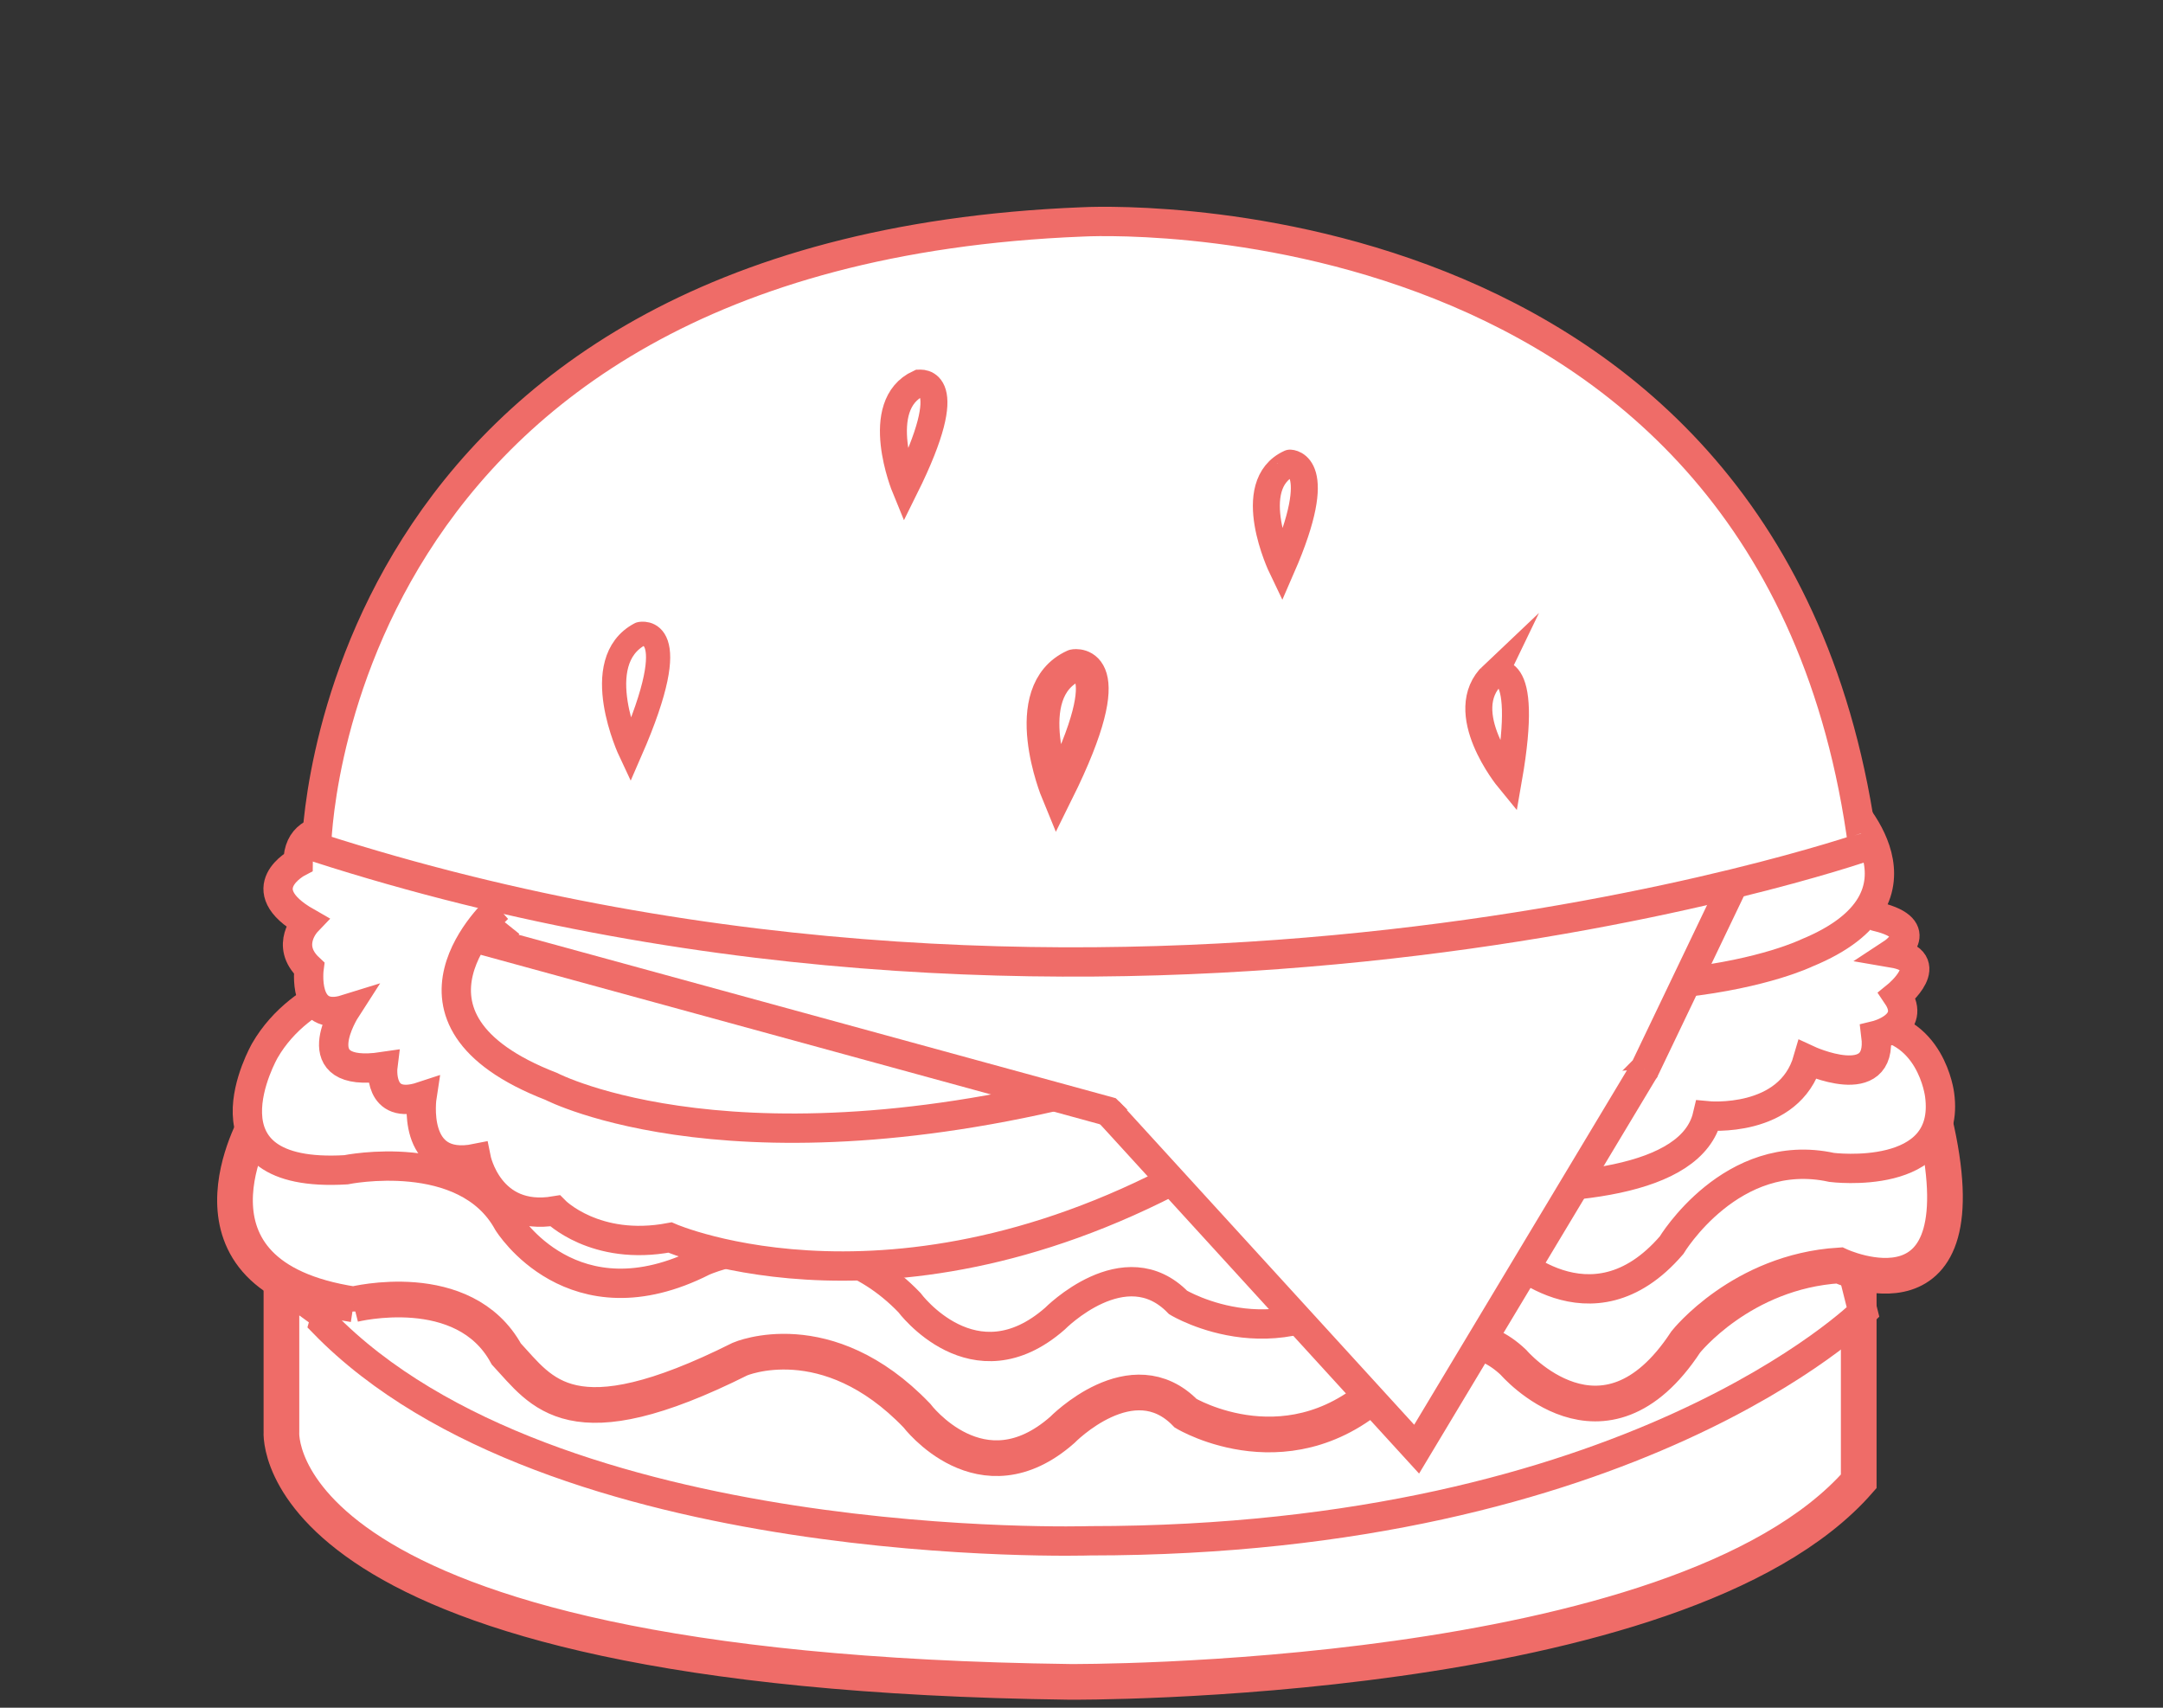<?xml version="1.0" encoding="utf-8"?>
<!-- Generator: Adobe Illustrator 16.0.0, SVG Export Plug-In . SVG Version: 6.00 Build 0)  -->
<!DOCTYPE svg PUBLIC "-//W3C//DTD SVG 1.1//EN" "http://www.w3.org/Graphics/SVG/1.1/DTD/svg11.dtd">
<svg version="1.1" id="Layer_1" xmlns="http://www.w3.org/2000/svg" xmlns:xlink="http://www.w3.org/1999/xlink" x="0px" y="0px"
	 width="380px" height="300px" viewBox="0 0 380 300" enable-background="new 0 0 380 300" xml:space="preserve">
<rect x="0" y="0" width="380" height="300" fill="#333333" stroke="none"/>
<path fill="#FFFFFF" stroke="#EF6C68" stroke-width="6.269" stroke-miterlimit="10" d="M49.442,224.237v27.264
	c0,0-3.49,42.155,138.537,43.957c0,0,107.073,0.767,138.565-35.223v-29.732c0,0-47.534,28.208-138.565,28.208
	C187.98,258.71,80.935,255.828,49.442,224.237z"/>
<path fill="#FFFFFF" stroke="#EF6C68" stroke-width="5.152" stroke-miterlimit="10" d="M324.732,220.258l2.57,10.244
	c0,0-40.543,40.172-135.861,40.172c0,0-94.446,2.966-134.547-38.216l1.288-4.529L324.732,220.258z"/>
<path fill="#FFFFFF" stroke="#EF6C68" stroke-width="6.269" stroke-miterlimit="10" d="M62.112,229.139
	c0,0,19.395-4.878,26.835,8.71c6.288,6.749,11.29,15.807,41.069,0.897c0,0,15.223-6.572,31.048,9.915c0,0,11.338,15.021,25.54,2.556
	c0,0,12.311-12.624,21.699-2.945c0,0,18.756,11.254,35.338-5.35c0,0,11.226-14.048,22.235-3.603c0,0,15.815,18.471,30.288-3.585
	c0,0,9.796-12.358,26.961-13.434c0,0,25.521,11.964,16.729-25.461H45.242C45.242,196.838,29.068,224.084,62.112,229.139"/>
<path fill="#FFFFFF" stroke="#EF6C68" stroke-width="5.152" stroke-miterlimit="10" d="M67.261,170.892
	c0,0-14.252,2.421-20.736,13.678c0,0-12.914,22.537,14.238,20.927c0,0,21.033-4.306,28.461,9.24c0,0,11.344,18.513,34.321,6.845
	c0,0,20.361-9.242,36.209,7.228c0,0,11.313,15.306,25.563,2.856c0,0,12.299-12.487,21.659-2.856c0,0,18.778,11.35,35.329-5.279
	c0,0,11.226-14.007,22.256-3.561c0,0,14.876,15.287,29.095-1.212c0,0,10.524-17.525,28.144-13.676c0,0,21.057,2.688,18.955-12.771
	c0,0-1.47-12.359-13.145-12.359"/>
<path fill="#FFFFFF" stroke="#EF6C68" stroke-width="5.152" stroke-miterlimit="10" d="M126.107,170.496L65.31,146.551
	c0,0-12.945-4.202-12.945,4.945c0,0-8.828,4.595,1.509,10.49c0,0-3.879,4.062,0.428,8.091c0,0-1.293,9.654,6.472,7.232
	c0,0-7.872,12.205,6.487,10.068c0,0-0.98,7.83,6.877,5.232c0,0-2.043,13.227,9.507,10.888c0,0,2.208,11.172,13.864,9.212
	c0,0,7.033,7.169,20.196,4.688c0,0,40.767,17.873,95.311-13.9c0,0,81.447,15.86,86.944-7.476c0,0,14.404,1.405,17.645-9.851
	c0,0,13.269,6.177,11.958-4.268c0,0,7.28-1.753,3.731-7.009c0,0,7.458-6.071-0.797-7.476c0,0,6.294-4.135-2.604-6.354l-4.365-3.521"
	/>
<path fill="#FFFFFF" stroke="#EF6C68" stroke-width="5.152" stroke-miterlimit="10" d="M87.549,159.507
	c0,0-21.713,19.345,9.312,31.351c0,0,33.222,17.33,100.419-1.296"/>
<path fill="#FFFFFF" stroke="#EF6C68" stroke-width="5.152" stroke-miterlimit="10" d="M323.972,140.676
	c0,0,17.667,16.798-6.591,26.744c0,0-29.335,14.331-86.036-1.389"/>
<polyline fill="#FFFFFF" stroke="#EF6C68" stroke-width="5.152" stroke-miterlimit="10" points="89.224,162.447 86.651,165.661 
	194.688,195.232 238.538,238.485 288.972,187.78 304.179,156.026 "/>
<polyline fill="#FFFFFF" stroke="#EF6C68" stroke-width="5.152" stroke-miterlimit="10" points="194.688,195.232 248.877,254.577 
	288.972,187.78 "/>
<path fill="#FFFFFF" stroke="#EF6C68" stroke-width="5.152" stroke-miterlimit="10" d="M56.945,196.661"/>
<path fill="#FFFFFF" stroke="#EF6C68" stroke-width="5.152" stroke-miterlimit="10" d="M55.602,148.861
	c0,0,1.343-104.591,134.551-109.878c0,0,121.744-7.007,137.148,109.878C327.302,148.861,196.188,194.156,55.602,148.861z"/>
<path fill="#FFFFFF" stroke="#EF6C68" stroke-width="4.25" stroke-miterlimit="10" d="M110.73,131.991
	c0,0-7.435-15.783,1.739-20.612C112.47,111.378,120.601,109.387,110.73,131.991z"/>
<path fill="#FFFFFF" stroke="#EF6C68" stroke-width="4.739" stroke-miterlimit="10" d="M159.01,85.643
	c0,0-5.958-14.483,2.428-18.323C161.438,67.32,168.764,65.984,159.01,85.643z"/>
<path fill="#FFFFFF" stroke="#EF6C68" stroke-width="4.739" stroke-miterlimit="10" d="M225.182,99.667
	c0,0-6.963-14.486,1.446-18.31C226.628,81.353,233.165,81.342,225.182,99.667z"/>
<path fill="#FFFFFF" stroke="#EF6C68" stroke-width="5.755" stroke-miterlimit="10" d="M185.735,139.16
	c0,0-7.255-17.585,2.955-22.229C188.69,116.93,197.58,115.285,185.735,139.16z"/>
<path fill="#FFFFFF" stroke="#EF6C68" stroke-width="4.739" stroke-miterlimit="10" d="M265.032,136.803
	c0,0-9.651-11.752-2.738-18.263C262.294,118.541,268.882,114.731,265.032,136.803z"/>
</svg>
